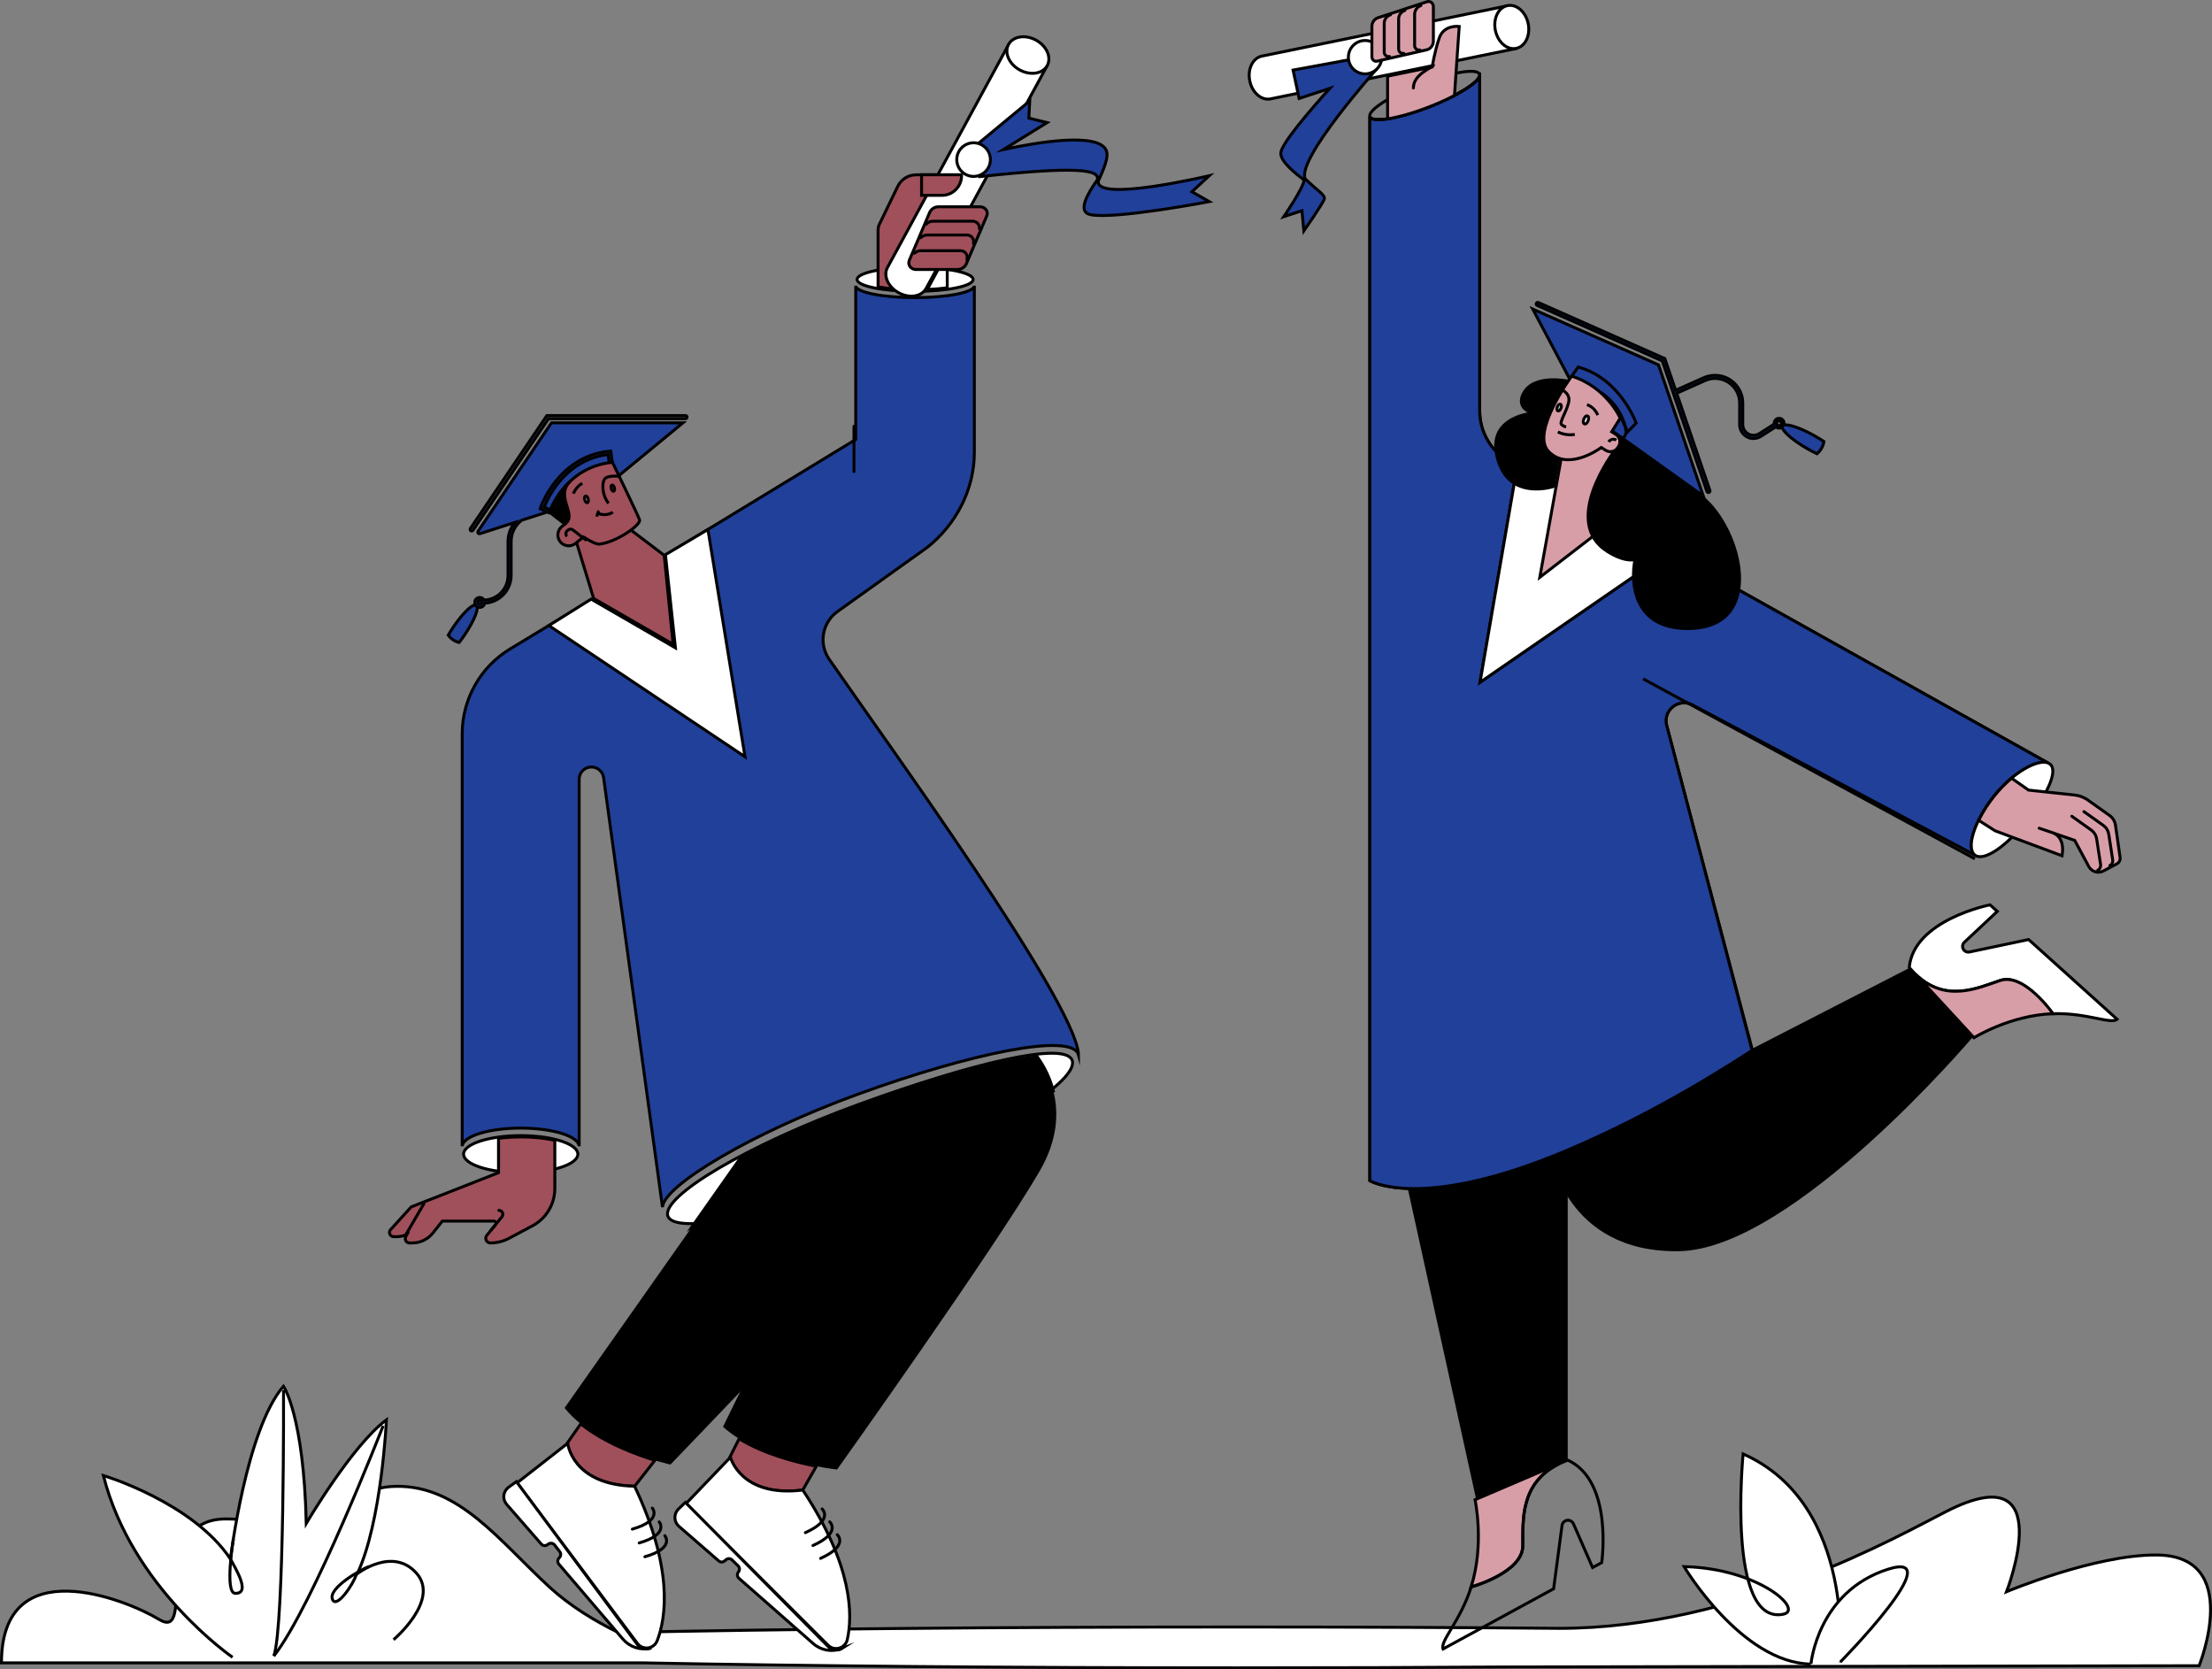 <?xml version="1.0" encoding="utf-8"?>
<!-- Generator: Adobe Illustrator 25.3.1, SVG Export Plug-In . SVG Version: 6.00 Build 0)  -->
<svg version="1.1" id="Слой_1" xmlns="http://www.w3.org/2000/svg" xmlns:xlink="http://www.w3.org/1999/xlink" x="0px" y="0px"
	 viewBox="0 0 3763.6 2839.8" style="enable-background:new 0 0 3763.6 2839.8;" xml:space="preserve">
<rect x="0" y="0" width="3763.6" height="2839.8" fill="#808080" stroke="none"/>
<style type="text/css">
	.st0{fill:#FFFFFF;stroke:#000000;stroke-width:5;stroke-miterlimit:10;}
	.st1{fill:none;stroke:#000000;stroke-width:5;stroke-miterlimit:10;}
	.st2{fill:#D89EA8;stroke:#000000;stroke-width:5;stroke-miterlimit:10;}
	.st3{fill:#21409A;stroke:#000000;stroke-width:5;stroke-miterlimit:10;}
	.st4{fill:none;stroke:#000000;stroke-width:5;stroke-linecap:round;stroke-miterlimit:10;}
	.st5{fill:#FFFFFF;stroke:#000000;stroke-width:5;stroke-linecap:round;stroke-miterlimit:10;}
	.st6{fill:#A0505A;stroke:#000000;stroke-width:5;stroke-miterlimit:10;}
	.st7{fill:#FFFFFF;stroke:#000000;stroke-width:5.01;stroke-miterlimit:10.02;}
	.st8{stroke:#000000;stroke-width:5;stroke-miterlimit:10;}
</style>
<g id="GRASS">
	<path class="st0" d="M3741.7,2833.7l-1178.9,2.1c-144.5,1-298,1.5-457.2,1.5c-387.5,0-741.7-3.2-1012.6-8.5H2.5
		c0-192.6,212-108,267.9-74c65,39.5-18.7-170.8,114-170.8c113.6,0,178.6,57.1,178.6,57.1s3.1-111,110.8-112.6
		s176.1,93.3,261.1,171.4c35.1,32.2,77.3,57.8,117.2,77.3c275.7-5.8,646.1-9.4,1053.5-9.4c193,0,377.6,0.8,547.9,2.3l0,0
		c302.6,0,579.7-159.1,658.3-199c194.2-98.8,102.2,136.7,102.2,136.7s149.7-63,255-62.5C3817.7,2645.9,3741.7,2833.7,3741.7,2833.7z
		"/>
	<path class="st0" d="M3130,2827.9c0,0,29.8-268.2-164.2-354.5c0,0-28.6,291.8,68.2,272.7c36.3-7.2-41.6-78-168.6-81
		c0,0,97.3,163.5,215.5,165.8"/>
	<path class="st0" d="M3081.3,2830.5c0,0,11.2-122.7,130.8-160.9c108-34.4-81,157.9-81,157.9"/>
	<path class="st0" d="M395.7,2819.3c0,0-171.5-117.5-219.8-309.2c0,0,151.8,45.4,216.2,142c0,0,26.4-219.9,90.2-293.9
		c0,0,34.5,49.6,38.8,233.4c0,0,78.2-133.2,136.4-176.2c0,0-8,173.3-49.6,261.8c0,0,60.1-46.8,100.7-0.9s-39,113.1-39,113.1"/>
	<path class="st1" d="M482.4,2364.7c0,0,1.7,400.6-16.5,452.5"/>
	<path class="st1" d="M651.9,2425.5c0,0-119.6,307.3-186,391.7"/>
	<path class="st1" d="M606.1,2678.6c-4.4,16.1-34.7,60.5-40.7,41.4s48.6-50,62.3-55.1"/>
	<path class="st1" d="M392.2,2652.2c8.1,15.6,35.5,59.4,7.8,58.3c-18.1-0.7-2.9-92.6-2.9-92.6"/>
</g>
<g id="_2_CHARACTER">
	<g id="LEGS">
		<g id="LEFT_LEG">
			<path class="st2" d="M2653.1,2490c-68,33.3-61.6,97.2-62.2,140.1c-0.7,45.7-87.9,69.6-87.9,69.6c23.2-73.1,6.7-148.4,6.7-148.4
				L2653.1,2490z"/>
			<path class="st1" d="M2725.2,2658.3l-15.5,8.4l-32.5-74.3c-1.6-3.7-5.3-6.2-9.4-6.2c-1.4,0-2.7,0.3-4,0.8
				c-3.3,1.4-5.7,4.5-6.1,8.1l-14.3,107.7l-188.1,102.4c-5.6-13.4,29.3-47,47.8-105.5c0,0,87.3-23.9,87.9-69.6
				c0.6-42.9-5.7-106.9,62.2-140.1l14.3-6.1C2745.5,2519.8,2725.2,2658.3,2725.2,2658.3z"/>
			<path d="M2667.4,1956.3v527.6l-155.6,67.5l-116.6-529.7C2447.4,2023.7,2534.4,2012.7,2667.4,1956.3z"/>
		</g>
		<g id="RIGHT_LEG">
			<path class="st0" d="M3451.6,1598.3l-100.6,21.2c-5.3,1.1-10.4-2.2-11.6-7.5c0,0,0,0,0,0c-0.1-0.7-0.2-1.3-0.2-2
				c0-2.7,1.1-5.3,3.1-7.1l56-52.5l-12.4-11.1c0,0-130,25.5-137.4,106.6l9.9,10.8c51.1,50.2,106.2,24.3,144.7,11.3
				c36.8-12.4,80.7,44.7,89.4,56.5h0.4c58-1.9,99.1,18.7,109.2,9.4L3451.6,1598.3z"/>
			<path class="st2" d="M3258.5,1656.7c51.1,50.2,106.2,24.3,144.7,11.3c41-13.8,89.9,56.5,89.9,56.5
				c-72.6,2.3-134.5,40.8-134.5,40.8L3258.5,1656.7z"/>
			<path d="M2637.3,1960.8c0,0,25.3,170.9,219.4,167.7s499.8-364.2,499.8-364.2L3249,1646.5L2637.3,1960.8z"/>
		</g>
	</g>
	<g id="DRESS">
		<path class="st0" d="M3484.5,1297.9c-17.7-6.7-59.8,16.3-91.5,56.3c-34.1,42.9-47.9,88.5-32.9,100.4l-480.3-255.4
			c-23.6-12.5-50.8,8.9-44.1,34.7l145.4,550.8c-492.5,319.6-650.4,223.8-650.4,223.8v-1810c0,0.1,0,0.1,0.1,0.2
			c4.2,10.7,49.3,3.2,100.8-16.9c47.4-18.4,83.6-41,85.9-52.8l0.1-0.1v570.3c0,35.8,19.3,68.7,50.5,86.2L3484.5,1297.9z"/>
		<path class="st3" d="M3484.5,1297.9c-17.7-6.7-59.8,16.3-91.5,56.3c-34.1,42.9-47.9,88.5-32.9,100.4l-480.3-255.4
			c-23.6-12.5-50.8,8.9-44.1,34.7l145.4,553c-125.2,81.3-228.8,133.5-313.7,169.5c-133,56.3-220,67.4-272.2,65.4
			c-45.5-1.7-64.5-13.3-64.5-13.3v-1810c0,0.1,0,0.1,0.1,0.2c4.2,10.7,49.3,3.2,100.8-16.9c47.4-18.4,83.6-41,85.9-52.8l0.1-0.1
			v570.3c0,35.8,19.3,68.7,50.5,86.2L3484.5,1297.9z"/>
		<line class="st1" x1="2795.6" y1="1154.8" x2="3360.1" y2="1461"/>
		<polygon class="st0" points="2581.5,792.8 2518.2,1160.7 2841.3,938.2 		"/>
		<polyline class="st0" points="2581.5,792.8 2518.2,1160.7 2841.3,938.2 		"/>
	</g>
	<g id="ARMS">
		<g id="LEFT_ARM">
			<path class="st0" d="M2578.9,82.7l-417.1,85.5c-15.4,3.2-31.3-10.5-35.4-30.6s5.1-38.9,20.5-42.1L2564,10L2578.9,82.7z"/>
			
				<ellipse transform="matrix(0.98 -0.201 0.201 0.98 42.974 517.104)" class="st0" cx="2571.3" cy="46.6" rx="28.5" ry="37.1"/>
			<path class="st3" d="M2340.9,119.1c0,0-134.9,151.6-120.2,185c19.2,19.1,34.8,27.5,32.5,34.6c-2.5,7.7-34.8,54.2-34.8,54.2
				l-3.2-34.5l-30.9,10.2c0,0,32.6-47.6,34.7-62.2c-13.4-10.2-40.7-31.4-39.8-46.2c1-15.7,48.8-71.5,83.5-110l-52.3,17.3l-10.3-48.3
				l94.1-17.3L2340.9,119.1z"/>
			<circle class="st0" cx="2322.6" cy="97.3" r="28.4"/>
			<path class="st1" d="M2517.5,129c-2.3,11.8-38.5,34.4-85.9,52.8c-51.5,20-96.6,27.6-100.8,16.9c0-0.1,0-0.1-0.1-0.2
				c-3.6-10.8,34.6-35.5,85.8-55.4c51.5-20,96.6-27.6,100.8-16.9C2517.6,127.1,2517.7,128.1,2517.5,129z"/>
			<path class="st2" d="M2482.8,45l-5.5,79.4l-2.6,38c-14,7.3-28.4,13.7-43.1,19.4c-27,10.5-52.2,17.5-70.7,20.4v-72.6l75.9-15.6
				c0,0,4.2-27.1,12.2-49.8S2482.8,45,2482.8,45z"/>
			<path class="st4" d="M2438.9,110.7c-1.1,4.5-34.1,15-34.1,39"/>
			<path class="st2" d="M2427.6,84.7l-84.7,19.4c-4.5,1-8.7-2.6-8.7-7.6V45.1c-0.1-6.7,4-12.7,10.3-14.9l83.7-27.3
				c5.3-1.7,10.6,2.5,10.6,8.4v58.6C2438.7,77,2434.1,83.2,2427.6,84.7z"/>
			<path class="st4" d="M2364.2,96.1c-4,0.9-8-1.7-8.8-5.7c-0.1-0.5-0.2-1.1-0.2-1.6V39.5c0-6.6,4.3-12.4,10.6-14.3"/>
			<path class="st4" d="M2388.6,90.8c-4.1,0.8-8-1.8-8.8-5.9c0,0,0,0,0,0l0,0c-0.1-0.5-0.2-1.1-0.1-1.6V32.5
				c-0.1-6.7,4.2-12.7,10.6-14.7"/>
			<path class="st4" d="M2415.9,85c-4.1,0.8-8.1-1.9-8.9-6.1c0,0,0,0,0,0l0,0c-0.1-0.5-0.1-1.1-0.1-1.6V24.7c0-7,4.3-13.2,10.6-15.2
				"/>
		</g>
		<g id="RIGHT_ARM">
			<path class="st0" d="M3447.3,1397.3c-34.1,43-72.3,69.1-87.3,57.2s-1.2-57.4,32.9-100.4c31.8-40,73.8-63,91.5-56.3l3.5,2
				C3503,1311.8,3481.4,1354.4,3447.3,1397.3z"/>
			<path class="st2" d="M3601.6,1469.6l-22.7,12c-9,4.8-20.2,1.4-25-7.6l-23.9-44.4l-36.2-12.4c4,1.5,19.6,9.5,14.7,38.6l-85-31.7
				l-29.2-10.9l-27.7-17.7c7.3-14.7,16.2-28.5,26.5-41.3c8.8-11.1,18.7-21.2,29.5-30.3l28.9,20.2l29.6,3.2l48.1,5.1
				c7.7,0.8,15.1,3.4,21.6,7.5l38.4,27.3c5.6,3.9,9.3,10,10.2,16.8l7.8,54.6C3607.9,1463.1,3605.6,1467.5,3601.6,1469.6z"/>
			<path class="st4" d="M3545.7,1380.7l33.3,23.7c4.8,3.5,8,8.7,8.9,14.6l6.8,44.1c0.5,3.9-1.4,7.7-4.9,9.5"/>
			<path class="st4" d="M3525.1,1388.6l33.3,23.7c4.8,3.5,8,8.7,8.9,14.6l6.8,44.1c0.5,3.9-1.4,7.7-4.9,9.5"/>
			<line class="st4" x1="3493.8" y1="1417.1" x2="3469.6" y2="1408.9"/>
		</g>
	</g>
	<g id="HEAD">
		<g id="CAP">
			<polygon class="st3" points="2607.9,525.8 2821.8,620.7 2898.1,843.9 2743.1,733.1 2670.8,644.8 			"/>
			<path class="st3" d="M2670.8,644.8c0,0,70,12,98.2,90l14.9-15c0,0-27.1-75.9-98.7-95.4L2670.8,644.8z"/>
			<path class="st3" d="M3088,741.7c-24-13.6-46.2-21.1-53.3-18.4c0.5-1.3,0.8-2.6,0.7-4c-0.3-4.3-4-7.7-8.3-7.7h-0.7
				c-4.6,0.4-8,4.4-7.7,9c0,0.3,0.1,0.6,0.1,0.8l-25.4,16.3c-8.5,5.4-19.9,2.9-25.3-5.6c-1.9-3-2.9-6.4-2.9-9.9v-36.5
				c0-26.1-21.2-47.2-47.2-47.2c-6.4,0-12.7,1.3-18.6,3.8l-48.4,21.6l-18.4-53.9l-215-95.3c-1.3-0.7-2.9-0.1-3.6,1.2
				s-0.1,2.9,1.2,3.6l0,0l0,0c0.1,0.1,0.2,0.1,0.3,0.1l212.8,94.4l75.9,222.1c0.4,1.1,1.4,1.8,2.5,1.8c0.3,0,0.6-0.1,0.9-0.1
				c1.4-0.5,2.1-2,1.7-3.4L2852.8,669l48.8-21.8c21.2-9.1,45.8,0.7,54.9,21.9c2.3,5.2,3.4,10.9,3.4,16.6v36.5
				c-0.1,13,10.3,23.7,23.3,23.8c4.6,0,9.2-1.3,13.1-3.8l25.2-16.1c1.5,1.4,3.5,2.2,5.6,2.2h0.7c1.7-0.1,3.3-0.8,4.6-1.9
				c0,7.1,18.2,23,43.2,37.2c5.4,3.1,10.8,5.9,15.9,8.3c3.1-2.6,5.8-5.8,7.8-9.4c2.1-3.5,3.4-7.4,4-11.5
				C3098.5,748,3093.4,744.8,3088,741.7z M3027.3,724.1c-2.2,0.2-4.2-1.4-4.4-3.6c0,0,0,0,0,0c0,0,0-0.1,0-0.1l0,0
				c-0.2-2.2,1.5-4.2,3.7-4.4s4.2,1.5,4.4,3.7C3031.2,721.9,3029.6,723.9,3027.3,724.1L3027.3,724.1z"/>
		</g>
		<g id="HEAD-2">
			<path id="HAIR" class="st1" d="M2718.3,664.1c0,0-13.3,44.1,24.8,74.2c22.4,17.7,23.7-3.6,23.7-3.6S2763.9,691.4,2718.3,664.1z"
				/>
			<g id="NECK">
				<polygon class="st2" points="2656.9,776.3 2619.9,982.1 2746,884.9 2746,756.6 				"/>
			</g>
			<g id="HAIR-2">
				<path d="M2672.9,646.9c0,0-63.1-15.7-82.8,20.9s37.9,46.7,40.3,33.9c1.1-5.6-103.7-5.5-86.1,73.8
					c18.3,82.6,100.8,54.2,100.8,54.2l9.6-53.4L2672.9,646.9z"/>
				<path d="M2745,765.3c0,0-94.2,122.8-11.4,175c66.4,41.8,83.5-17.1,65.7-25.2c-19.3-8.8-63.6,157.2,72.8,156.7
					c136.7-0.5,94.9-171.2,26-227.8c-32.9-27-142.7-102.5-142.7-102.5L2745,765.3z"/>
			</g>
			<g id="HEAD-3">
				<path class="st2" d="M2742.2,734.5l7.1,4.5c6.9,4.4,8.9,13.5,4.6,20.4l-1.4,2.1c-4.3,6.9-13.5,9-20.4,4.6l0,0l-7.6-4.8
					c-8.4,6-58.9,39.7-90.1,6.2c-30.3-32.5,39.7-127.6,39.7-127.6c59.4,18.6,82.6,71.4,82.6,71.4L2742.2,734.5z"/>
				<path class="st1" d="M2654.6,661.5c0,0,16.4,6.1,14.8,20.2s-16.4,36.3-12.9,40.1c2.2,2.3,5.1,3.9,8.2,4.5"/>
				<path class="st0" d="M2650.6,734.8c8.9,4.3,19,5.8,28.8,4.2"/>
				
					<ellipse transform="matrix(0.356 -0.934 0.934 0.356 1071.036 2981.615)" class="st0" cx="2699.4" cy="713.5" rx="7.2" ry="3.9"/>
				
					<ellipse transform="matrix(0.356 -0.934 0.934 0.356 1061.247 2925.468)" class="st0" cx="2653.8" cy="692.5" rx="6" ry="3.3"/>
				<path class="st0" d="M2737,751.7c2.8-4.4,8.6-5.7,13-3c0,0,0,0,0,0l0,0l0,0"/>
				<path class="st0" d="M2700.1,688.4c0,0,12.2,3.3,18.5,17.8"/>
			</g>
		</g>
	</g>
</g>
<g id="_1_CHARACTER">
	<g id="DRESS-2">
		<path class="st3" d="M1834.9,1794.2c-10.5-38.3-183.9-2.4-374.9,67.1c-182.7,66.5-331.2,156.2-332.8,192.3L1027,1322.7
			c-1.7-11.4-12.3-19.3-23.7-17.7c-10.3,1.5-17.9,10.3-17.9,20.7v624.2l0,0c-1.2-17.1-45.3-30.8-99.5-30.8s-98.2,13.7-99.5,30.8l0,0
			v-701.4c0-59.2,31-114,81.6-144.6l65.7-39.7l270.6-163.4L1456,747.6V486.1c0,11.2,46.3,20.2,100.9,20.2s100.9-8.9,100.9-20.2
			v283.5c0,62.8-30.7,122.1-79.7,161.3L1425,1040.3c-26.1,18.7-32.4,54.8-14.2,81.2c101.5,146.9,413.4,575.6,424,669.9
			C1834.9,1792.3,1834.9,1793.3,1834.9,1794.2z"/>
		<line class="st4" x1="1453" y1="725.2" x2="1453" y2="802.2"/>
		<polygon class="st5" points="933.9,1064.2 1267.6,1287.4 1204.5,900.8 1132.2,943.6 1149.2,1102.1 1005.8,1019.2 		"/>
		<path class="st5" d="M1824.2,1803.8c-12-33.1-171,5.1-362.1,74.6s-337.8,157.4-325.7,190.5s178.3-1.1,369.4-70.6
			S1836.3,1836.9,1824.2,1803.8z"/>
	</g>
	<g id="LEGS-2">
		<g id="RIGHT_LEG-2">
			<path class="st6" d="M1389,2494.3l-11,19.2l-12.2,21.4c-105.5,13.2-124.1-55.8-124.1-55.8l15.9-31.6
				C1300.2,2473.7,1354.2,2487.6,1389,2494.3z"/>
			<path d="M1769,1992.2c-75,129.3-344.7,507.7-344.7,507.7s-14.1-1.5-35.3-5.6c-34.8-6.8-88.8-20.6-131.5-46.8
				c-9.7-5.9-18.9-12.7-27.4-20.3l195.5-397l49.4-104.1l27.4-57.8c3.3-1.2,6.6-2.3,9.8-3.4c1.6-0.6,3.2-1.1,4.9-1.7
				c4.9-1.7,9.7-3.3,14.5-4.9c4-1.3,7.9-2.6,11.8-4c11.9-4,23.6-7.7,35-11.3c76.6-24.2,142.1-40.5,186.3-45.5
				c12.6,17.5,21.9,37.2,27.4,58.1C1801.4,1891.7,1800.3,1938.3,1769,1992.2z"/>
			<path class="st0" d="M1441.6,2789.4c-2.4,10.5-12.8,17-23.3,14.6c-3.6-0.8-6.8-2.6-9.4-5.2l-241.7-240.9l75.6-78.9
				c0,0,17.5,68.9,123.1,55.8C1451.2,2663.6,1451,2747.9,1441.6,2789.4z"/>
			<path class="st0" d="M1431.7,2804.6c-16.4,6.3-35,3-48.2-8.7L1257.3,2685c-3.1-2.8-3.5-7.5-0.9-10.8c2.5-3.1,2.3-7.7-0.6-10.5
				l-10.3-10c-2.8-2.8-7.3-2.9-10.3-0.3l-2.4,2c-2.8,2.5-7.1,2.5-9.9,0l-67.8-58.9c-8.3-7.3-9.1-19.9-1.8-28.2c0,0,0,0,0,0l0,0
				c0.3-0.4,0.7-0.7,1-1.1l11.8-11.4l243.2,245.5c6.4,6.6,16.6,7.6,24.3,2.6L1431.7,2804.6z"/>
			<path class="st4" d="M1398.8,2567c0,0,20.5,18.2-28.5,40.3"/>
			<path class="st4" d="M1411.7,2588.9c0,0,20.5,18.2-28.5,40.3"/>
			<path class="st4" d="M1424.6,2610.8c0,0,20.5,18.2-28.5,40.3"/>
			<path class="st1" d="M1792.1,1855.6c-65-0.1-131.6,11.2-195.8,29c-4.1-14.6-10.1-28.6-17.9-41.6c76.6-24.2,142.1-40.5,186.3-45.5
				C1777.3,1815,1786.6,1834.7,1792.1,1855.6z"/>
		</g>
		<g id="LEFT_LEG-2">
			<path class="st6" d="M1114.3,2484.2l-19.3,24.7l-15.2,19.4c-106.3-2.1-114.8-73-114.8-73l23.1-33.1l0,0
				C1028.2,2454.4,1082.4,2474.4,1114.3,2484.2z"/>
			<path d="M1598.5,1965.5c-5.8,24.7-18.2,51.3-41,78.7c-93.6,112.7-416.8,447.3-416.8,447.3s-126.2-28.4-180.1-96.4l217.6-309.1
				l0,0l80.3-114.1c55.4-29.5,125.8-60.8,203.6-89.2c40.6-14.8,79.7-28.1,116.3-39.7c7.7,13.1,13.7,27,17.9,41.6
				C1604,1910.9,1604.8,1938.8,1598.5,1965.5z"/>
			<path class="st0" d="M1118.2,2791.1c-3.8,10-15,15-25,11.2c-3.5-1.3-6.5-3.6-8.7-6.6l-204.7-273.1l86.1-67.3
				c0,0,7.4,70.9,113.8,73C1145.8,2668,1133.5,2751.4,1118.2,2791.1z"/>
			<path class="st0" d="M1106.3,2803.9c-17.1,3.9-35-2.1-46.4-15.4l-109-127.6c-2.7-3.2-2.4-7.9,0.6-10.8c3-2.7,3.3-7.3,0.9-10.5
				l-8.8-11.3c-2.4-3.1-6.8-3.9-10.2-1.8l-2.6,1.7c-3.2,2-7.3,1.4-9.8-1.4l-59-67.7c-7.2-8.3-6.3-20.8,2-27.9l0,0
				c0.4-0.4,0.9-0.7,1.3-1.1l13.3-9.6l205.7,276.9c5.5,7.4,15.3,9.9,23.7,6.1L1106.3,2803.9z"/>
			<path class="st4" d="M1109.9,2565.5c0,0,17.7,20.9-34,35.8"/>
			<path class="st4" d="M1121.6,2589c0,0,17.7,20.9-34,35.8"/>
			<path class="st4" d="M1131.2,2612.5c0,0,17.7,20.9-34,35.8"/>
			<path class="st1" d="M1596.4,1884.6c-41.2,11.6-81.7,25.4-121.3,41.4c-167.1,67.3-295.2,158.7-296.8,159.8l80.3-114.1
				c55.4-29.5,125.8-60.8,203.6-89.2c13.6-4.9,27-9.7,40.3-14.4c3.3-1.2,6.6-2.3,9.8-3.4c1.6-0.6,3.2-1.1,4.9-1.7
				c4.9-1.7,9.7-3.3,14.5-4.9c4-1.3,7.9-2.6,11.8-4c11.9-4,23.6-7.7,35-11.3C1586.1,1856,1592.1,1870,1596.4,1884.6z"/>
		</g>
	</g>
	<g id="ARMS-2">
		<g id="LEFT_ARM-2">
			<path class="st5" d="M983.2,1963.4c0,17.4-43.5,31.6-97.2,31.6s-97.2-14.1-97.2-31.6v-0.7c1.2-17.1,44.3-30.8,97.2-30.8
				s96,13.7,97.2,30.8V1963.4z"/>
			<path class="st6" d="M944,1939.9v82.1c0,26.5-14.7,50.9-38.1,63.4l-39.9,21.2c-9.7,5.2-20.6,7.9-31.6,7.9c-4.4,0-7.9-3.6-7.9-8
				c0,0,0,0,0,0l0,0l0,0c0-1.8,0.7-3.6,1.8-5l14.9-18c1.3-1.6,1.2-4-0.4-5.3c-0.7-0.6-1.6-0.9-2.5-0.9h-87.7l-16,20.2
				c-8.5,10.7-21.4,17-35.1,17h-4.6c-4.1,0-7.4-3.2-7.4-7.3c0-1.3,0.3-2.6,1-3.7l1.8-3.3c-5.6,2.3-11.6,3.6-17.6,3.6h-4.6
				c-4.1,0-7.4-3.2-7.4-7.3c0-1.3,0.3-2.6,1-3.7l35.9-39.6l24.9-9.8v0.1l123.7-48.6l0,0v-58.4c12.5-1.6,25.2-2.4,37.8-2.4
				C907.7,1934,927.7,1936.2,944,1939.9z"/>
			<line class="st4" x1="721.3" y1="2047.6" x2="691.3" y2="2099.1"/>
			<path class="st4" d="M835.6,2092.5L854,2070c2.3-2.8,2-7-0.9-9.4c-1.2-1-2.8-1.6-4.3-1.5"/>
		</g>
		<g id="RIGHT_ARM-2">
			<path class="st5" d="M1655.7,475.4c0,11.3-44.2,20.2-98.7,20.2s-98.7-8.9-98.7-20.2s44.2-20.6,98.7-20.6
				S1655.7,464.2,1655.7,475.4z"/>
			<path class="st6" d="M1526.9,491.9c-11-0.6-22-1.9-32.9-3.7v-97.1c0-3.2,0.7-6.4,2.1-9.3l31.4-64.8c5.8-12,18-19.6,31.3-19.6
				h38.5l-84.2,154.9c-0.4,0.7-0.7,1.4-1,2.1C1507.2,466.5,1513.3,482,1526.9,491.9z"/>
			<path class="st1" d="M1599.3,452.6l12.4-21.6v58.6c-10.2,1.3-21.7,2.4-34,2.9L1599.3,452.6z"/>
			<path class="st0" d="M1780.7,113.5l-205,377.2c-7.6,14-28.4,17.3-46.6,7.4s-26.7-29.2-19.1-43.1l205-377.2L1780.7,113.5z"/>
			
				<ellipse transform="matrix(0.479 -0.878 0.878 0.479 828.946 1583.972)" class="st7" cx="1748.6" cy="93.8" rx="28.9" ry="37.5"/>
			<path class="st3" d="M1655.1,251.9l96.9-80.2l-1.5,29.2l31,7.7l-74,45.7c56.8-12.2,158.8-29.4,174.3,0.6
				c6.1,11.8-5.4,35.9-13.1,53.2c-4.8,36.5,186.6-8.7,188.8-9.2l-29.5,27.3l29.5,16.8c0,0-160.6,30.6-202,22.2
				c-23.4-4.8-4.8-36.2,11.5-59.2c5-17.7-34.8-23.5-200.3-5.5L1655.1,251.9z"/>
			<circle class="st0" cx="1656.5" cy="271.5" r="28.6"/>
			<path class="st6" d="M1678.9,367.3l-9.2,21.6l-10.8,25.2l-5.8,13.7l-8.9,20.9c-0.2,0.6-0.5,1.2-0.8,1.7c0,0,0,0.1-0.1,0.1
				c0,0,0,0,0,0l0,0c-3.1,5-8.5,8-14.4,8h-70.6c-8.5,0-14.4-8.1-11.2-15.6l5.1-12l11.3-26.5l9.7-22.8l8.5-20.1
				c2.7-6,8.7-9.8,15.3-9.7h70.6C1676.3,351.7,1682.1,359.8,1678.9,367.3z"/>
			<path class="st4" d="M1575.7,381.5c3-3.3,7.3-5.2,11.8-5.2h67.4c6.3,0,11.5,5,11.6,11.4c0,0.4,0,0.8-0.1,1.2"/>
			<path class="st4" d="M1566.5,404.4c3-3,7-4.6,11.2-4.6h67.4c6.3-0.1,11.4,4.9,11.5,11.2c0,0,0,0,0,0c0,1-0.1,2.1-0.4,3.1"/>
			<path class="st4" d="M1555.9,430.8c3-2.8,6.9-4.3,10.9-4.3h67.4c6.2-0.1,11.4,4.9,11.5,11.1c0,0,0,0,0,0l0,0
				c0,1.3-0.2,2.6-0.6,3.9l0,0"/>
			<path class="st6" d="M1636,297.3v1.8c0,18.3-14.8,33.2-33.2,33.2H1568v-35L1636,297.3z"/>
		</g>
	</g>
	<g id="HEAD-4">
		<g id="CAP-2">
			<path class="st3" d="M790.9,1079.6c-3.2,4.8-6.5,9.3-9.8,13.4c-3.7-0.9-7.2-2.5-10.3-4.6c-3.1-2.1-5.9-4.8-8.1-7.9
				c2.6-4.5,5.5-9.3,8.8-14.1c16.2-24,33.6-40.5,39-36.9S807.1,1055.6,790.9,1079.6z"/>
			<path class="st3" d="M938.3,719.3L813.4,903.7c-0.9,1.3-0.5,3,0.7,3.8c0.7,0.5,1.6,0.6,2.4,0.4l59.7-19.2
				c-7.6,9-11.8,20.4-11.8,32.2V979c0,22.7-18,41.2-40.7,41.8c-2.3-4.1-7.5-5.6-11.6-3.3c-0.7,0.4-1.3,0.9-1.9,1.4
				c-1.6,1.6-2.5,3.7-2.4,6c0,4.7,3.8,8.4,8.5,8.4l0,0c4.2,0,7.7-3.1,8.3-7.2c25.2-1.2,45-21.9,45.1-47.1v-58.1
				c0-14.1,6.7-27.4,18-35.9l120.1-38.6L1162,719.3H938.3z M818.5,1026.9c-1.2,1.2-3.2,1.2-4.4,0c-1.2-1.2-1.2-3.2,0-4.4
				c0.6-0.6,1.4-0.9,2.2-0.9l0,0c1.7,0,3.1,1.3,3.1,3v0.1C819.5,1025.5,819.1,1026.4,818.5,1026.9z"/>
			<path class="st1" d="M802.5,903.3c-0.5,0-1.1-0.2-1.5-0.5c-1.2-0.8-1.5-2.5-0.7-3.7l130.2-192.2h235.8c1.5,0,2.7,1.2,2.7,2.7
				s-1.2,2.7-2.7,2.7l0,0h-233L804.7,902.1C804.2,902.9,803.4,903.3,802.5,903.3z"/>
			<path class="st1" d="M934.1,872.3l-15-6.8l0.8-2.3c0.3-0.9,7.6-22.1,25.6-44.6c16.7-20.9,46-46.6,91.1-51l2.6-0.2l2.6,18.9
				l-5.3,0.7l-1.9-13.8c-41.8,4.8-69.2,29-84.9,48.7c-9.9,12.4-17.9,26.1-23.8,40.8l10.5,4.8L934.1,872.3z"/>
		</g>
		<g id="HEAD-5">
			<g id="NECK-2">
				<polygon class="st6" points="1010.1,1018.1 979.8,919.1 1050.7,884.4 1079.9,906.6 1130.1,944.7 1145.3,1096.1 				"/>
			</g>
			<path id="HEAD-6" class="st6" d="M1019.8,925.6c-5.1,0.5-15.4-4.7-27.1-12.1L979,924.6c-8,6.3-19.6,4.9-25.9-3.1
				c-6.1-7.8-5-19.1,2.6-25.5l5.6-4.6c-14.7-11-26.2-20.5-26.2-20.5s25.5-76.6,107-84.4c0,0,43.2,89.3,46.1,97.8
				S1048.6,922.7,1019.8,925.6z"/>
			<path id="HAIR-3" class="st8" d="M961.3,891.4c-14.7-11-26.2-20.5-26.2-20.5s9.4-28.3,35.2-52.3
				C943.3,845.5,983.6,875.5,961.3,891.4z"/>
			<g id="FACE">
				<path class="st0" d="M975.5,839.8c0,0,4.3-11.6,15.2-17.6"/>
				<path class="st1" d="M1053.5,810.4c0,0-15.1-2.1-22.6,2.5s-7.5,28.4,4.5,43.3"/>
				<path class="st1" d="M1042.6,871.1c0,0-9.3,8.3-25.1,2.2"/>
				<path class="st0" d="M1019,868.9c0,0-3.3,4.7-3.1,10"/>
				
					<ellipse transform="matrix(0.966 -0.259 0.259 0.966 -186.035 287.832)" class="st0" cx="997.9" cy="849" rx="3" ry="5.9"/>
				
					<ellipse transform="matrix(0.966 -0.259 0.259 0.966 -179.53 298.798)" class="st0" cx="1042.7" cy="829.9" rx="2.7" ry="5.5"/>
				<path class="st1" d="M997.9,919.5l-23.1-18c-2.6-2-6.2-1.8-8.6,0.4l-1.4,1.3c-2.6,2.5-2.7,6.6-0.3,9.1c0,0,0,0,0,0l0,0l0.2,0.2"
					/>
			</g>
		</g>
	</g>
</g>
</svg>
